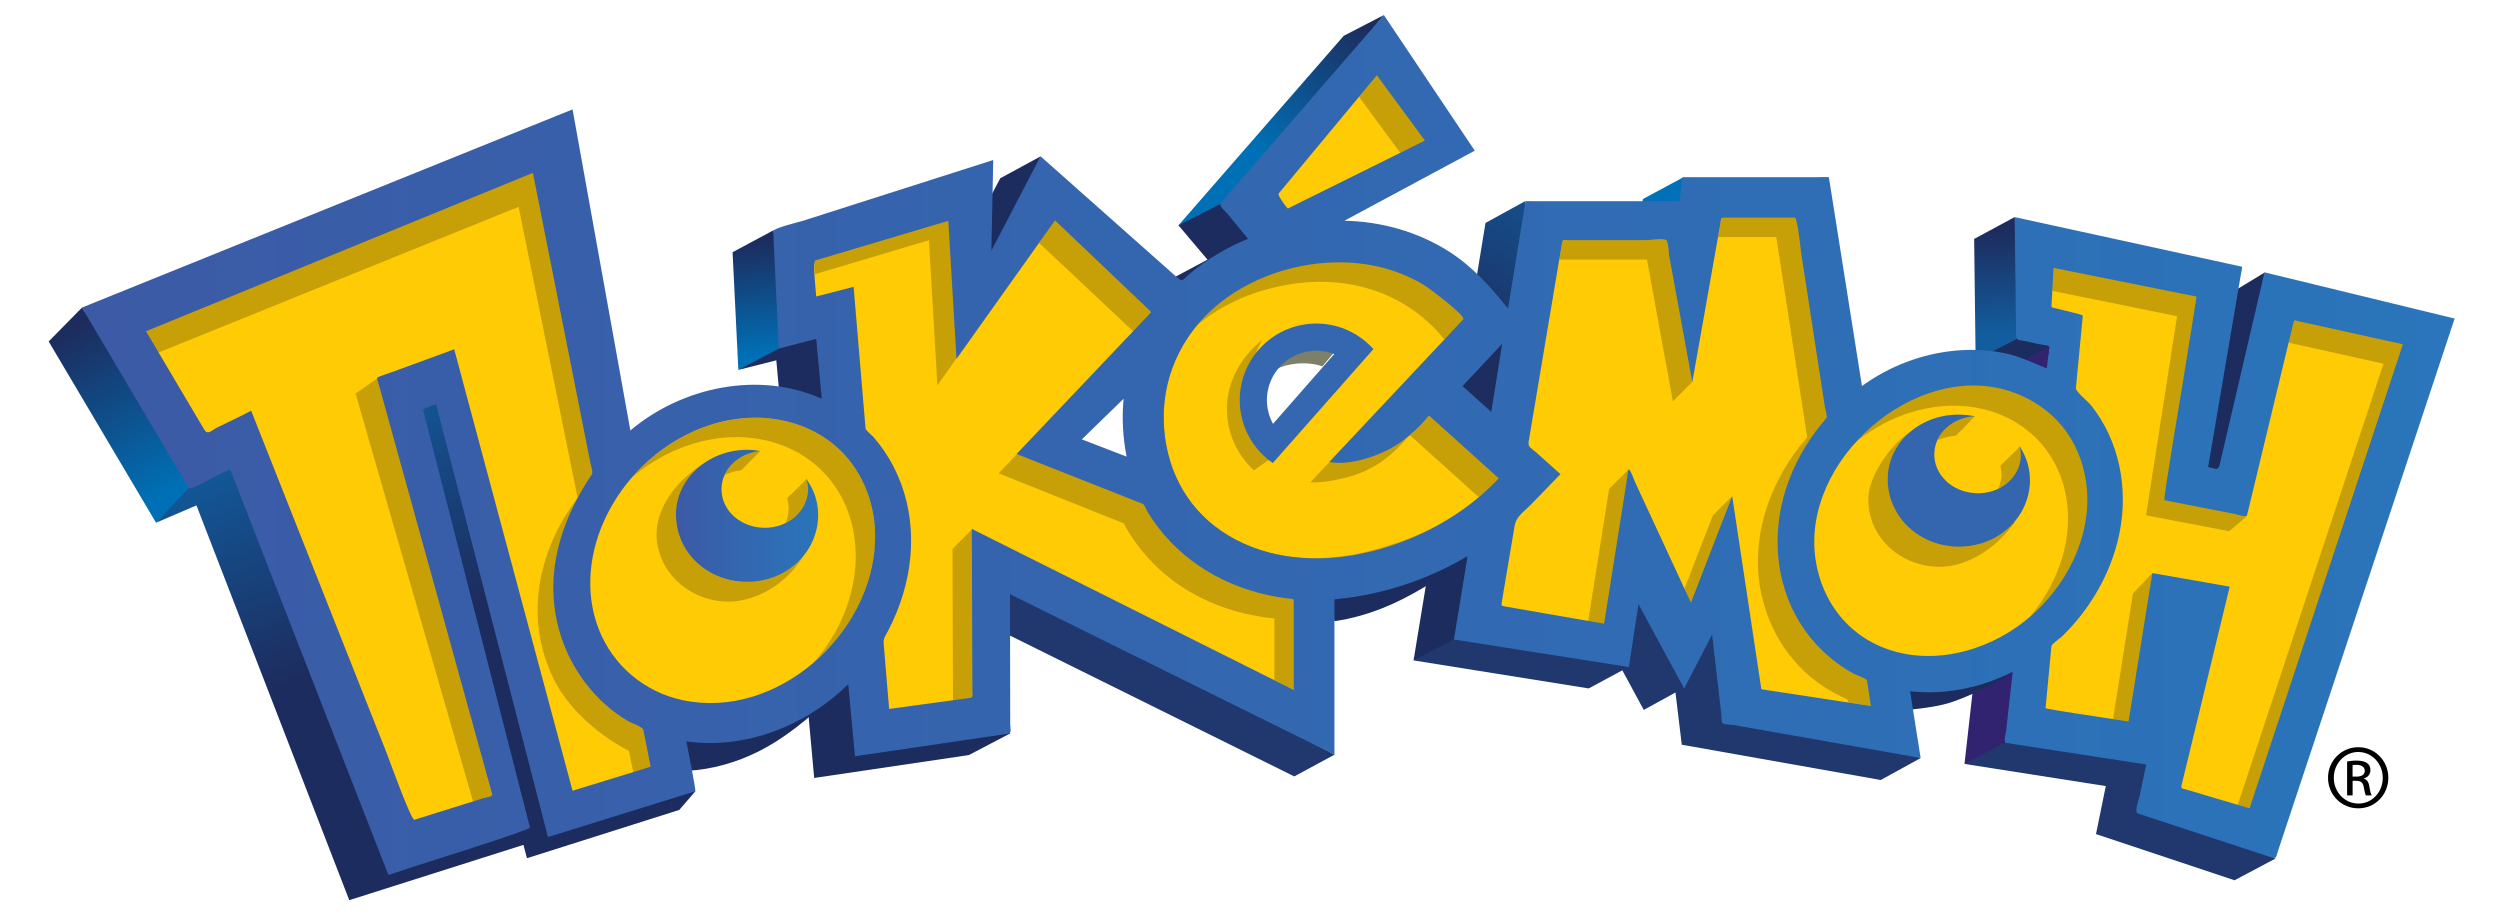 <?xml version="1.0" encoding="UTF-8"?>
<!-- Generator: Adobe Illustrator 14.0.0, SVG Export Plug-In . SVG Version: 6.00 Build 43363)  -->
<!DOCTYPE svg PUBLIC "-//W3C//DTD SVG 1.1//EN" "http://www.w3.org/Graphics/SVG/1.1/DTD/svg11.dtd">
<svg version="1.1" id="Layer_1" xmlns="http://www.w3.org/2000/svg" xmlns:xlink="http://www.w3.org/1999/xlink" x="0px" y="0px" width="280px" height="103px" viewBox="0 0 280 103" enable-background="new 0 0 280 103" xml:space="preserve">
<linearGradient id="SVGID_1_" gradientUnits="userSpaceOnUse" x1="747.711" y1="-892.37" x2="737.694" y2="-873.701" gradientTransform="matrix(1, 0, 0, -1, -728.96, -837.16)">
	<stop offset="0" style="stop-color:#0070B6"/>
	<stop offset="1" style="stop-color:#1D2C5E"/>
</linearGradient>
<polygon fill="url(#SVGID_1_)" points="17.477,58.544 22.278,53.965 9.189,34.446 5.451,38.243 "/>
<polygon fill="#0071B9" points="183.544,24.964 189.296,23.108 188.579,19.83 184.009,22.288 "/>
<linearGradient id="SVGID_2_" gradientUnits="userSpaceOnUse" x1="869.886" y1="-854.233" x2="882.601" y2="-840.609" gradientTransform="matrix(1, 0, 0, -1, -728.96, -837.16)">
	<stop offset="0" style="stop-color:#0070B6"/>
	<stop offset="1" style="stop-color:#1D2C5E"/>
</linearGradient>
<polygon fill="url(#SVGID_2_)" points="131.987,25.236 137.373,23.687 154.994,1.686 150.495,4.012 "/>
<polygon fill="#1D2C5E" points="245.635,53.832 249.507,33.031 253.655,30.512 249.807,54.969 "/>
<polygon fill="#1D2C5E" points="225.309,41.153 230.463,38.651 225.99,36.982 221.271,40.326 "/>
<linearGradient id="SVGID_3_" gradientUnits="userSpaceOnUse" x1="814.413" y1="-876.946" x2="812.897" y2="-864.208" gradientTransform="matrix(1, 0, 0, -1, -728.96, -837.16)">
	<stop offset="0" style="stop-color:#0070B6"/>
	<stop offset="1" style="stop-color:#1D2C5E"/>
</linearGradient>
<polygon fill="url(#SVGID_3_)" points="82.695,41.43 88.331,39.153 86.644,25.782 82.049,28.247 "/>
<linearGradient id="SVGID_4_" gradientUnits="userSpaceOnUse" x1="953.307" y1="-874.495" x2="952.701" y2="-862.997" gradientTransform="matrix(1, 0, 0, -1, -728.96, -837.16)">
	<stop offset="0" style="stop-color:#125D9E"/>
	<stop offset="1" style="stop-color:#1D2C5E"/>
</linearGradient>
<polygon fill="url(#SVGID_4_)" points="221.271,40.326 225.837,37.986 227.27,31.42 225.641,24.313 221.105,26.761 "/>
<polygon fill="#312370" points="220.023,85.561 228.008,83.986 229.572,38.798 225.018,41.191 "/>
<polygon fill="#21386E" points="239.788,84.52 224.553,83.182 220.023,85.561 235.848,88.041 234.751,93.417 250.266,98.59   254.828,96.172 "/>
<polygon fill="#21386E" points="184.368,66.189 162.57,69.925 158.318,73.966 177.934,77.105 181.701,75.076 184.102,79.512   187.652,77.561 188.359,83.409 210.643,87.361 215.096,84.912 "/>
<linearGradient id="SVGID_5_" gradientUnits="userSpaceOnUse" x1="910.872" y1="-857.921" x2="897.529" y2="-879.149" gradientTransform="matrix(1, 0, 0, -1, -728.96, -837.16)">
	<stop offset="0" style="stop-color:#125D9E"/>
	<stop offset="1" style="stop-color:#1D2C5E"/>
</linearGradient>
<polygon fill="url(#SVGID_5_)" points="158.318,73.966 162.832,71.621 170.568,44.11 170.838,22.514 166.377,24.969 "/>
<polygon fill="#1D2C5E" points="140.443,26.786 136.747,22.82 131.987,25.236 135.24,29.081 131.686,30.974 131.985,32.159 "/>
<polygon fill="#21386E" points="108.617,68.957 113.179,65.508 149.479,84.516 144.957,86.958 "/>
<polygon fill="#1D2C5E" points="106.525,30.406 112.344,28.644 116.543,17.516 112.032,19.963 "/>
<linearGradient id="SVGID_6_" gradientUnits="userSpaceOnUse" x1="792.782" y1="-891.97" x2="801.88" y2="-909.862" gradientTransform="matrix(1, 0, 0, -1, -728.96, -837.16)">
	<stop offset="0" style="stop-color:#105FA1"/>
	<stop offset="1" style="stop-color:#1D2C5E"/>
</linearGradient>
<path fill="url(#SVGID_6_)" d="M62.084,63.105l-4.646,3.188c0,0,0.986,5.185,2.257,8.79c1.278,3.619,4.32,6.525,4.32,6.525  c1.954,1.91,4.349,3.301,7.021,4.08c5.139,1.479,10.939,0.516,15.918-2.66c1.302-0.823,3.069-2.143,4.155-3.184  C86.215,82.816,62.084,63.105,62.084,63.105z"/>
<polygon fill="#1D2C5E" points="91.647,37.551 87.224,39.041 82.695,41.43 86.947,40.355 91.187,87.131 108.511,84.568   113.146,82.139 "/>
<linearGradient id="SVGID_7_" gradientUnits="userSpaceOnUse" x1="763.711" y1="-880.78" x2="775.313" y2="-907.675" gradientTransform="matrix(1, 0, 0, -1, -728.96, -837.16)">
	<stop offset="0" style="stop-color:#105FA1"/>
	<stop offset="1" style="stop-color:#1D2C5E"/>
</linearGradient>
<polygon fill="url(#SVGID_7_)" points="76.081,90.709 77.875,88.625 49.375,40.75 21.75,50.811 21.292,54.477 17.477,58.544   22.001,56.602 39.117,100.819 58.625,94.625 59.019,96.12 "/>
<path fill="#1D2C5E" d="M213.832,77.313l0.26,2.155c1.584-0.178,3.248-0.383,4.672-0.89c1.66-0.568,5.266-2.174,6.637-3.357  C224.887,75.408,216.438,77.598,213.832,77.313"/>
<path fill="#1D2C5E" d="M148.773,66.104l0.689,3.471c3.723-0.555,6.917-1.932,10.059-3.819c1.971-1.174,4.135-2.944,4.817-3.417  C163.857,62.646,148.773,66.104,148.773,66.104z"/>
<g>
	<path fill="#FFCB05" d="M49.625,43.75l-5.458-0.917l14.058,49.254l-10.752,3.499l-3.324,1.07l0,0l-1.437-3.193L26.6,52.186   l-0.377-0.839l-0.834,0.385l-0.557,0.256l-3.267,1.604c-0.482-0.808-1.282-2.162-1.838-3.101L12.34,38.006l-1.932-3.259   l51.78-20.882L70.303,49.5l1.953-1.416c1.316-0.955,2.746-1.771,4.25-2.426c2.6-1.099,5.29-1.66,7.985-1.66   c2.551,0,4.963,0.505,7.17,1.498l1.423,0.638l-0.143-1.553l-0.619-6.711l-0.1-1.064l-1.036,0.269l-3.109,0.806l-0.545-11.427   l22.774-7.276l-0.184,8.881l1.715,0.44l4.974-9.532l14.897,13.212l0.621,0.553l0.606-0.57c2.041-1.918,4.46-3.457,7.189-4.574   l1.14-0.466l-0.781-0.953l-2.686-3.274L154.9,3.181l8.957,13.365l-13.711,7.37l-3.045,1.638l3.457,0.073   c6.5,0.137,12.256,2.887,16.205,7.742l1.428,1.761l0.92,1.131l-1.528,1.622l-1.019,1.082l-3.426,3.654l-0.638,0.679l0.688,0.622   l3.211,2.891l1.242,1.117l0.267-1.648l1.231-7.627l0.315-1.958l0.01,0.011l0.324-2l1.839-11.26h16.418h0.77l0.131-0.759l0.32-1.928   h14.785l3.582,22.621l0.233,1.465l1.2-0.871c1.451-1.054,3.054-1.921,4.766-2.576c2.279-0.86,4.625-1.299,6.967-1.299   c2.788,0,5.495,0.644,7.836,1.861c0.063,0.045,0.15,0.103,0.271,0.151l1.11,0.446l0.131-1.192l0.269-2.465l0.088-0.808   l-0.795-0.177l-2.998-0.67l-0.146-11.792l22.856,5.031l-3.86,23.735l3.781,0.75l5.342-23.267l19.061,4.635L254.268,95.04   l-13.938-4.377L241.375,85l-15.835-2.59l0.787-7.069l0.187-1.682l-1.505,0.771c-0.713,0.363-1.403,0.668-2.055,0.908   c-2.274,0.86-4.603,1.295-6.922,1.295c-0.671,0-1.345-0.037-2.001-0.111l-1.188-0.133l0.187,1.18l0.979,6.218l-20.291-3.579   l-1.063-9.227l-0.342-2.957l-1.367,2.644l-2.336,4.505l-4.301-7.939l-1.293-2.385l-0.408,2.68l-0.938,6.146l-17.783-2.799   l1.379-8.435l0.314-1.935l-1.682,1.005c-2.91,1.745-6.254,3.059-10.217,4.016c-1.385,0.338-2.832,0.572-4.305,0.693l-0.834,0.07   v0.837v15.918l-35.023-17.31l-1.316-0.648l0.001,1.467l0.024,14.805L96.57,83.664l-0.658-7.109l-0.178-1.902l-1.365,1.339   C87.125,83.25,75.25,81.5,75.25,81.5l1.625,6.75L62,92.5L49.625,43.75z M126.982,42.287l-1.775,1.728l-4.675,4.543l-1.018,0.989   l1.325,0.512l5.014,1.935l1.54,0.593l-0.318-1.618c-0.414-2.09-0.522-4.182-0.328-6.217L126.982,42.287L126.982,42.287z    M147.398,37.12c-1.939,0-3.815,0.834-5.148,2.286c-2.022,2.208-2.415,5.465-0.977,8.103l0.381,0.715l0.613,1.143l0.862-0.966   l0.556-0.615l6.857-7.83l0.539-0.62l0.865-0.994l-1.234-0.457l-0.77-0.284C149.137,37.285,148.273,37.12,147.398,37.12   L147.398,37.12z"/>
</g>
<path fill="#7D7F68" d="M157.889,48.718c-0.065,0.058-0.127,0.132-0.179,0.208c0.069-0.063,0.136-0.118,0.207-0.176L157.889,48.718z  "/>
<polygon fill="#7D7F68" points="164.837,48.294 165.418,44.702 167.014,46.131 163.802,43.241 167.227,39.587 166.055,40.831   166.089,40.674 165.053,41.767 161.631,45.41 "/>
<polygon fill="#7D7F68" points="167.014,46.131 168.244,38.505 167.227,39.587 163.802,43.241 "/>
<path fill="#7D7F68" d="M121.166,49.208l0.052,0.022L121.166,49.208z"/>
<path fill="#C7A008" d="M140.128,52.38c0.274,0.277,0.021,0.078,0.328,0.288l2.095-1.477c-0.311-0.22-0.619-0.456-0.902-0.72  c-3.04-2.77-2.25-9-0.277-12.41C136.18,42.249,136.45,48.696,140.128,52.38"/>
<path fill="#C7A008" d="M165.418,55.868c-3.46,2.862-7.404,4.728-12.615,5.987c-1.139,0.261-2.255,0.451-3.347,0.547  c-8.271,0.813-15.21-2.985-17.843-9.146c-0.328-0.746-0.581-1.501-0.772-2.307c-1.218-5.188-0.178-9.824,2.385-13.458  c0.254-0.352,0.521-0.689,0.801-1.032c-0.131,0.112-0.265,0.208-0.374,0.313c-0.985,0.877-1.857,1.838-2.598,2.888  c-2.566,3.634-3.606,8.273-2.377,13.453c0.188,0.806,0.437,1.571,0.758,2.301c2.634,6.174,9.575,9.97,17.839,9.163  c1.101-0.105,2.213-0.288,3.353-0.563c5.217-1.26,9.158-3.117,12.618-5.979c0.845-0.695,1.66-1.453,2.451-2.282l-0.073-0.07  C165.545,55.752,165.486,55.811,165.418,55.868"/>
<polygon fill="#C7A008" points="116.37,27.199 115.995,26.853 107.079,39.377 107.129,40.185 "/>
<polygon fill="#C7A008" points="166.089,40.674 166.055,40.831 167.227,39.587 168.244,38.505 167.014,46.131 165.418,44.702   164.837,48.294 161.631,45.41 165.053,41.767 "/>
<polygon fill="#C7A008" points="160.061,15.727 154.146,8.136 152.208,10.843 156.825,17.115 "/>
<path fill="#C7A008" d="M60.75,17l7.332,35.99c0,0-4.67,11.046-3.207,16.26c2,7.125,7.278,9.781,7.278,9.781l1.136,7.269  l-2.123,1.367l-0.725-3.572c0,0-6.192-2.952-8.692-8.595c-4.734-10.685,2.947-19.726,2.947-19.726l-6.614-32.608L16.167,40.125  L14.75,36.75L60.75,17z"/>
<path fill="#C7A008" d="M97.708,57.119c-0.07-0.33-0.14-0.665-0.247-0.988c-0.841-3.025-2.648-5.44-5.017-7.047  c-3.834-2.604-9.186-3.139-14.52-0.887c-2.806,1.213-5.246,3.08-7.175,5.31c1.483-1.276,3.178-2.339,5.009-3.131  c5.322-2.259,10.674-1.725,14.521,0.876c2.369,1.609,4.161,4.023,5.02,7.044c0.095,0.324,0.169,0.664,0.243,1.005  c0.228,1.15,0.334,2.313,0.29,3.504c-0.111,3.482-1.402,6.988-3.549,9.982c-0.346,0.474-0.71,0.916-1.087,1.354  c1.222-1.055,2.313-2.222,3.245-3.529c2.156-2.975,3.444-6.487,3.558-9.99C98.047,59.452,97.95,58.27,97.708,57.119"/>
<path fill="#C7A008" d="M83.001,52.678c-0.021,0.033,2.167-2.168,2.142-2.168c-2.737-0.104-3.894,2.477-3.989,2.68  C81.716,52.918,82.336,52.741,83.001,52.678"/>
<path fill="#C7A008" d="M88.156,55.833c0.111,0.371,0.169,0.74,0.169,1.144c0,0.57-0.127,1.117-0.358,1.621  c0.438-0.229,3.603-1.764,2.376-5.016C90.409,53.682,88.077,55.823,88.156,55.833"/>
<path fill="#C7A008" d="M75.706,57.643c0-1.338,2.291-4.584,3.005-5.667c-3.618,2.299-5.176,5.404-5.176,7.849  c0,4.188,3.681,7.558,8.082,7.558c2.082,0,5.895-1.101,8.389-5.137c-1.307,0.859-4.629,2.918-6.372,2.918  C79.234,65.163,75.706,61.855,75.706,57.643"/>
<polygon fill="#C7A008" points="106.735,78.432 109.426,78.586 108.894,59.258 106.678,61.477 "/>
<polygon fill="#C7A008" points="104.985,43.146 107.113,40.164 106.659,23.867 91.232,29.197 91.287,30.703 104.04,26.906 "/>
<polygon fill="#C7A008" points="117.804,24.018 116.37,27.199 126.913,37.104 129.783,35.012 "/>
<path fill="#C7A008" d="M127.962,55.5l-14.064-4.65l-2.049,2.164l14.011,5.607c1.589,2.994,3.997,5.559,7.029,7.434  c2.935,1.795,6.289,2.87,9.841,3.211v6.92l2.172,1.084l0.687-10.396L127.962,55.5z"/>
<path fill="#C7A008" d="M150.546,53.544c3.454-0.833,5.446-2.635,7.161-4.618c-1.287,1.056-7.739,2.462-8.823,2.829l-2.125,2.263  C147.73,54.104,149.354,53.842,150.546,53.544"/>
<path fill="#C7A008" d="M144.264,29.629c-6.369,0.834-9.688,6.181-10.237,6.832c2.352-1.987,5.3-3.462,8.62-4.248  c7.881-1.906,14.83,0.497,19.125,5.807l2.658-2.25C160.176,30.552,152.143,27.729,144.264,29.629"/>
<path fill="#C7A008" d="M165.625,55.684c0.768-0.646,2.133-1.299,2.859-2.06l-8.528-7.62c-0.653,0.781-1.245,2.068-2.042,2.745  L165.625,55.684z"/>
<path fill="#C7A008" d="M209.389,76.104c-8.947-7.354-8.412-23.123-4.02-28.125l-3.942-24.715l-8.622,1.113l-0.384,2.177h6.524  l3.455,22.424c-4.396,5.019-6.521,11.744-5.051,17.899c1.137,4.757,4.059,8.606,8.265,10.834c0.423,0.231,0.86,0.435,1.307,0.625  l0.056,0.329l2.565,0.404C209.542,79.068,209.809,76.318,209.389,76.104z"/>
<polygon fill="#C7A008" points="187.361,44.959 189.543,42.755 187.249,25.99 175.001,26.9 174.63,29.078 184.464,29.078 "/>
<polygon fill="#C7A008" points="188.661,65.932 189.447,68.066 193.988,55.575 191.836,57.73 "/>
<polygon fill="#C7A008" points="180.221,54.747 177.878,69.561 180.122,70.418 182.407,52.564 "/>
<path fill="#C7A008" d="M226.574,47.832c1.287,0.919,2.385,2.082,3.211,3.465c0.652,1.061,1.145,2.249,1.46,3.553  c1.071,4.453-0.21,9.27-3.041,13.133c-0.285,0.393-0.599,0.771-0.899,1.144c1.15-0.989,15.118-11.292,1.471-24.824  c-15.01-4.948-20.691,4.845-21.223,5.466c1.586-1.348,3.416-2.463,5.398-3.221C218.031,44.623,223.029,45.29,226.574,47.832"/>
<path fill="#C7A008" d="M219.007,48.808c0.042,0.095,2.155-2.202,2.198-2.202c-2.671,0.11-3.954,1.399-3.822,1.994  c-0.16,0.231-0.29,0.46-0.392,0.713C217.561,49.029,218.615,48.811,219.007,48.808"/>
<path fill="#C7A008" d="M224.029,52.165c0.096,0.358,0.142,0.733,0.134,1.136c-0.024,0.516-0.158,0.989-0.354,1.43  c0.406-0.183,3.644-1.188,2.407-4.75C226.248,50.082,223.994,52.167,224.029,52.165"/>
<path fill="#C7A008" d="M216.938,63.475c3.021,0.129,6.362-1.727,8.758-5.007c-6.147,1.261-12.61-8.977-11.963-9.979  c-2.322,1.684-4.379,4.932-4.473,7.202C209.1,59.9,212.527,63.299,216.938,63.475"/>
<polygon fill="#C7A008" points="256.495,35.287 256.33,38.379 266.948,40.735 250.629,90.15 252.07,91.113 269.658,38.329 "/>
<polygon fill="#C7A008" points="240.357,57.712 249.667,59.5 251.642,57.827 243.141,55.844 246.288,32.927 229.742,29.629   229.857,32.577 243.833,35.417 "/>
<polygon fill="#C7A008" points="236.659,80.54 238.878,81.259 241.063,64.183 238.888,66.464 "/>
<polygon fill="#C7A008" points="42.333,42.333 39.823,44.074 53.125,90.263 56,89.583 "/>
<path fill="#7D7F68" d="M149.949,38.815c-2.066-0.795-4.992-0.556-6.572,1.173c-0.367,0.401-1.081,1.424-1.307,1.881  c1.529-1.216,4.252-1.479,6.037-0.835L149.949,38.815z"/>
<g>
	<g>
		<path fill="#3567B0" d="M153.223,38.491c-3.496-3.207-8.93-2.958-12.119,0.535c-3.208,3.487-2.956,8.924,0.545,12.118    c0.285,0.275,0.594,0.5,0.903,0.721l11.277-12.771C153.63,38.886,153.43,38.679,153.223,38.491z M142.575,47.474    c-1.103-2.025-0.88-4.596,0.769-6.398c1.586-1.728,4.016-2.22,6.088-1.421L142.575,47.474z"/>
	</g>
</g>
<polygon fill="#1E2D5F" points="168.291,37.089 162.046,43.106 167.979,48.434 "/>
<path fill="#3466AF" d="M226.199,49.981c0.095,0.379,0.144,0.754,0.132,1.153c-0.104,2.386-2.347,4.228-5.021,4.103  c-2.672-0.092-4.771-2.119-4.666-4.5c0.09-2.231,2.078-3.997,4.533-4.11c-0.467-0.105-0.953-0.16-1.462-0.178  c-4.473-0.193-8.129,2.975-8.282,6.919c-0.172,4.218,3.209,7.657,7.61,7.848c4.479,0.179,8.133-3,8.312-7.198  C227.407,52.563,226.977,51.168,226.199,49.981"/>
<linearGradient id="SVGID_8_" gradientUnits="userSpaceOnUse" x1="960.666" y1="1315.43" x2="976.595" y2="1315.43" gradientTransform="matrix(1, 0, 0, 1, -884.96, -1257.66)">
	<stop offset="0" style="stop-color:#3C5AA6"/>
	<stop offset="0.933" style="stop-color:#2B73B9"/>
	<stop offset="1" style="stop-color:#2A75BB"/>
</linearGradient>
<path fill="url(#SVGID_8_)" d="M90.504,54.798c0,2.396-2.179,4.316-4.848,4.316c-2.676,0-4.847-1.921-4.847-4.316  c0-2.233,1.91-4.074,4.358-4.288c-0.469-0.085-0.957-0.134-1.461-0.134c-4.472,0-8,3.317-8,7.267c0,4.215,3.529,7.521,7.928,7.521  c4.476,0,8.001-3.309,8.001-7.521c0-1.459-0.482-2.834-1.311-3.966C90.436,54.018,90.504,54.396,90.504,54.798"/>
<g>
	<g>
		
			<linearGradient id="SVGID_9_" gradientUnits="userSpaceOnUse" x1="894.137" y1="1307.492" x2="1159.88" y2="1307.492" gradientTransform="matrix(1, 0, 0, 1, -884.96, -1257.66)">
			<stop offset="0" style="stop-color:#3C5AA6"/>
			<stop offset="0.933" style="stop-color:#2B73B9"/>
			<stop offset="1" style="stop-color:#2A75BB"/>
		</linearGradient>
		<path fill="url(#SVGID_9_)" d="M167.227,39.588c0.34-0.361,0.68-0.722,1.02-1.083c-0.41,2.542-0.82,5.084-1.23,7.627    c-1.07-0.964-2.141-1.928-3.211-2.892C164.945,42.023,166.086,40.805,167.227,39.588 M154.209,8.432    c1.794,2.437,3.588,4.874,5.382,7.311c-4.468,2.215-8.936,4.43-13.403,6.645c-0.646,0.321-1.293,0.641-1.939,0.962    c-0.057,0.028-1.208-1.473-1.039-1.676c1.441-1.735,2.883-3.47,4.324-5.205C149.758,13.79,151.983,11.111,154.209,8.432     M66.317,53.082c-3.139,4.646-5.057,10.047-4.102,15.688c0.84,4.96,3.812,9.445,8.153,12.013c0.306,0.181,1.617,0.611,1.688,0.966    c0.127,0.639,0.253,1.278,0.38,1.918c0.129,0.648,0.257,1.298,0.386,1.946c0.064,0.323,0.037,0.267-0.274,0.362    c-2.608,0.802-5.216,1.604-7.825,2.406c-0.199,0.062-0.397,0.122-0.596,0.184c-2.347-8.755-4.694-17.51-7.041-26.265    c-2.071-7.725-4.142-15.45-6.213-23.176c-2.315,0.847-4.63,1.695-6.945,2.542c-0.127,0.046-1.731,0.578-1.71,0.654    c0.08,0.29,0.161,0.581,0.241,0.871c1.17,4.227,2.341,8.454,3.511,12.681c2.954,10.667,5.907,21.335,8.86,32.002    c0.102,0.368,0.204,0.736,0.306,1.104c0.07,0.251-0.829,0.371-1.02,0.431c-2.569,0.803-5.137,1.604-7.706,2.407    c-0.356,0.111-2.879-6.906-3.104-7.477c-4.413-11.149-8.826-22.299-13.239-33.449c-0.645-1.629-1.29-3.259-1.935-4.888    c-1.241,0.652-2.511,1.252-3.771,1.865c-0.684,0.333-1.086,0.923-1.493,0.235c-0.748-1.263-1.495-2.526-2.243-3.789    c-1.423-2.404-2.846-4.808-4.27-7.211c8.69-3.558,17.379-7.115,26.069-10.672c5.754-2.355,11.507-4.711,17.261-7.066    c1.938,9.772,3.875,19.544,5.813,29.316c0.213,1.078,0.427,2.156,0.641,3.234C66.208,52.25,66.412,52.761,66.317,53.082     M70.6,48.213c-1.764-9.799-3.528-19.598-5.292-29.397c-0.394-2.188-0.788-4.377-1.182-6.566    c-7.773,3.141-15.547,6.281-23.321,9.422c-10.019,4.048-20.037,8.096-30.055,12.143c-0.524,0.212-1.048,0.423-1.572,0.635    c2.344,3.958,4.687,7.917,7.029,11.875c0.957,1.617,1.914,3.233,2.87,4.85c0.682,1.152,1.357,2.309,2.051,3.454    c0.208,0.343,2.402-0.99,2.78-1.176c0.619-0.305,1.236-0.609,1.862-0.897c3.366,8.626,6.731,17.253,10.097,25.879    c2.038,5.222,4.075,10.442,6.112,15.664c0.475,1.216,0.949,2.432,1.423,3.647c0.101,0.259,0.056,0.267,0.33,0.177    c0.871-0.288,1.742-0.576,2.612-0.864c1.089-0.36,13.084-4.102,13.014-4.377c-0.846-3.304-1.692-6.607-2.538-9.911    c-2.901-11.332-5.802-22.663-8.702-33.994c-0.206-0.802-0.411-1.604-0.616-2.407c-0.04-0.156-0.08-0.313-0.12-0.469    c-0.023-0.092,1.282-0.579,1.452-0.651c2.29,8.856,4.58,17.713,6.87,26.568c1.891,7.311,3.781,14.621,5.671,21.932    c4.036-1.254,8.073-2.508,12.109-3.761c1.463-0.455,2.925-0.909,4.388-1.363c0.114-0.035-0.906-5.052-1.003-5.59    c6.672,0.925,13.384-1.749,18.138-6.396c0.25,2.688,0.5,5.375,0.749,8.063c4.94-0.728,9.88-1.455,14.82-2.182    c0.81-0.12,1.619-0.239,2.429-0.358c0.305-0.045,0.14-0.762,0.14-1.015c-0.005-2.895-0.01-5.79-0.015-8.686    c-0.003-1.971-0.007-3.942-0.01-5.914c8.83,4.364,17.659,8.728,26.488,13.092c3.283,1.622,6.565,3.245,9.849,4.867    c0-4.333,0-8.665,0-12.998c0-1.064,0-2.129,0-3.193c0-0.303,0-0.605,0-0.909c0-0.342-0.078-0.278,0.365-0.321    c5.045-0.483,10.199-2.197,14.547-4.802c-0.509,3.113-1.018,6.226-1.526,9.339c6.53,1.027,13.062,2.056,19.592,3.083    c0.358-2.35,0.717-4.7,1.075-7.05c1.706,3.151,3.411,6.302,5.117,9.453c1.043-2.009,2.085-4.019,3.128-6.027    c0.282,2.443,0.564,4.887,0.847,7.331c0.068,0.592,0.137,1.185,0.205,1.776c0.017,0.143-0.013,0.678,0.091,0.789    c0.168,0.181,1.069,0.188,1.3,0.229c5.689,1.003,11.379,2.006,17.067,3.009c1.282,0.226,2.563,0.452,3.846,0.678    c-0.393-2.491-0.785-4.982-1.178-7.474c3.939,0.446,7.973-0.392,11.492-2.187c-0.245,2.199-0.489,4.398-0.734,6.597    c-0.03,0.277-0.345,1.324,0.003,1.378c0.761,0.117,1.522,0.234,2.284,0.353c4.466,0.688,8.933,1.376,13.398,2.063    c-0.241,1.158-0.482,2.317-0.723,3.476c-0.078,0.373-0.658,1.862-0.219,2.007c2.287,0.751,4.574,1.503,6.86,2.254    c2.615,0.859,5.229,1.719,7.844,2.577c0.883,0.291,0.722,0.206,1.001-0.637c3.134-9.445,6.267-18.89,9.4-28.335    c3.294-9.929,6.589-19.858,9.883-29.787c0.166-0.5,0.332-1.001,0.498-1.501c-7.099-1.726-14.196-3.452-21.295-5.178    c-0.93,3.99-1.859,7.979-2.788,11.969c-0.592,2.539-1.184,5.078-1.774,7.617c-0.159,0.683-0.318,1.365-0.478,2.047    c-0.151,0.652-0.658,0.275-1.272,0.179c0.796-4.682,1.591-9.363,2.387-14.045c0.422-2.487,0.845-4.973,1.268-7.46    c0.015-0.088,0.203-0.922,0.127-0.939c-0.492-0.107-0.985-0.215-1.478-0.322c-7.992-1.744-15.983-3.488-23.976-5.232    c0.047,3.726,0.094,7.452,0.141,11.177c0.009,0.728,0.019,1.457,0.027,2.185c0.007,0.525,0.541,0.415,1.021,0.522    c0.556,0.125,1.112,0.249,1.668,0.374c0.164,0.037,0.912,0.087,1.017,0.228c0.108,0.146-0.104,0.957-0.123,1.135    c-0.048,0.443-0.096,0.886-0.144,1.329c-1.611-0.641-3.056-1.375-4.786-1.72c-1.781-0.354-3.612-0.438-5.42-0.276    c-3.773,0.34-7.438,1.744-10.502,3.968c-0.731-4.617-1.463-9.234-2.194-13.851c-0.422-2.661-0.843-5.322-1.265-7.983    c-0.081-0.512-0.162-1.023-0.243-1.535c-0.012-0.073-1.282-0.02-1.384-0.02c-4.982,0-9.966,0-14.949,0    c-0.178,0-0.266,2.689-0.48,2.689c-0.684,0-1.367,0-2.051,0c-3.059,0-6.118,0-9.177,0c-1.736,0-3.473,0-5.209,0    c-0.062,0-0.722-0.036-0.73,0.017c-0.078,0.48-0.156,0.96-0.235,1.441c-0.574,3.522-1.149,7.043-1.725,10.565    c-1.954-2.414-3.937-4.68-6.586-6.371c-3.497-2.231-7.598-3.381-11.734-3.467c4.865-2.615,9.73-5.23,14.596-7.845    c-3.393-5.063-6.785-10.126-10.178-15.189c-6.081,7.007-12.163,14.015-18.245,21.022c-0.318,0.367,0.466,0.911,0.716,1.216    c0.771,0.94,1.542,1.881,2.313,2.821c-2.353,0.961-4.567,2.268-6.515,3.905c-0.957,0.804-0.769,1.01-1.575,0.295    c-1.758-1.559-3.516-3.119-5.273-4.678c-3.291-2.92-6.581-5.839-9.872-8.759c-1.837,3.522-3.675,7.044-5.513,10.566    c0.071-3.385,0.141-6.77,0.212-10.154c-4.267,1.363-8.533,2.726-12.8,4.089c-2.839,0.907-5.679,1.814-8.519,2.722    c-0.329,0.105-3.344,0.831-3.328,1.161c0.209,4.382,0.418,8.765,0.628,13.148c1.398-0.363,2.796-0.725,4.194-1.088    c0.207,2.237,0.414,4.475,0.62,6.712C84.998,41.502,76.399,43.324,70.6,48.213 M98.001,60.617    c-0.339,10.441-10.976,20.02-21.53,17.803c-4.291-0.901-7.826-3.884-9.417-7.973c-1.627-4.181-1.045-8.845,0.932-12.802    c3.042-6.089,9.335-10.675,16.25-10.861c3.589-0.097,7.204,1.094,9.82,3.6C96.803,53.014,98.149,56.849,98.001,60.617     M144.902,77.27c-8.796-4.399-17.592-8.799-26.389-13.198c-3.222-1.611-6.444-3.224-9.667-4.835    c0.017,4.971,0.034,9.942,0.05,14.913c0.004,1.078,0.007,2.156,0.011,3.233c0.001,0.49,0.171,0.725-0.326,0.793    c-2.725,0.371-5.45,0.743-8.175,1.114c-0.275,0.037-0.549,0.075-0.824,0.112c-0.203-2.433-0.406-4.866-0.609-7.299    c-0.051-0.608,0.159-0.818,0.468-1.405c0.698-1.326,1.272-2.719,1.703-4.155c0.811-2.703,1.107-5.569,0.753-8.375    c-0.346-2.746-1.319-5.41-2.887-7.696c-0.365-0.532-0.761-1.043-1.184-1.529c-0.156-0.179-0.868-0.741-0.885-0.953    c-0.019-0.223-0.038-0.446-0.057-0.669c-0.231-2.749-0.463-5.499-0.695-8.248c-0.195-2.316-0.39-4.633-0.585-6.949    c-1.396,0.362-2.792,0.724-4.188,1.086c-0.025-0.54-0.439-3.939-0.073-4.048c1.468-0.438,2.937-0.875,4.405-1.312    c3.487-1.038,6.974-2.077,10.461-3.115c0.306,5.149,0.612,10.299,0.918,15.448c3.678-5.167,7.356-10.335,11.034-15.503    c3.48,3.315,6.961,6.629,10.442,9.944c0.347,0.331,0.4,0.271,0.079,0.609c-0.588,0.62-1.177,1.24-1.766,1.86    c-2.088,2.2-4.176,4.399-6.264,6.599c-2.263,2.384-4.526,4.769-6.79,7.153c4.504,1.782,9.008,3.563,13.511,5.344    c0.211,0.084,0.421,0.167,0.632,0.25c0.165,0.065,0.399,0.683,0.495,0.844c0.381,0.638,0.8,1.253,1.254,1.842    c1.67,2.163,3.807,3.955,6.198,5.273c2.543,1.401,5.361,2.263,8.237,2.627c0.71,0.091,0.707-0.054,0.707,0.55    c0,0.569,0,1.14,0,1.709C144.901,71.946,144.901,74.607,144.902,77.27 M126.181,51.144c-1.672-0.645-3.343-1.29-5.015-1.935    c1.558-1.515,3.117-3.029,4.675-4.544C125.634,46.826,125.761,49.015,126.181,51.144 M165.418,55.868    c-7.498,6.203-20.005,9.449-28.595,3.622c-4.14-2.808-6.347-7.36-6.483-12.321c-0.152-5.501,2.521-10.555,6.959-13.757    c4.342-3.132,10.118-4.567,15.423-3.85c2.375,0.321,4.685,1.104,6.74,2.341c0.468,0.282,4.79,3.476,4.408,3.882    c-3.449,3.672-6.899,7.344-10.35,11.016c-1.546,1.646-3.093,3.292-4.639,4.938c2.089,0.394,4.733-0.43,6.581-1.359    c1.817-0.914,3.283-2.305,4.592-3.84c2.607,2.345,5.216,4.689,7.817,7.04C167.095,54.386,166.274,55.149,165.418,55.868     M197.271,77.195c-1.089-7.212-2.178-14.423-3.267-21.635c-1.54,3.979-3.079,7.956-4.619,11.935    c-2.079-4.485-4.159-8.972-6.238-13.457c-0.074-0.16-0.533-1.46-0.716-1.46c-0.115,0-0.256,1.372-0.277,1.506    c-0.459,2.898-0.917,5.796-1.376,8.694c-0.373,2.358-0.746,4.717-1.119,7.075c-2.312-0.402-4.624-0.805-6.936-1.207    c-1.304-0.227-2.607-0.453-3.911-0.681c-0.747-0.13-0.693-0.044-0.566-0.797c0.464-2.761,0.929-5.522,1.393-8.283    c0.178-1.056,1.039-1.561,1.77-2.313c0.998-1.028,1.996-2.056,2.994-3.084c0.124-0.127,0.247-0.255,0.371-0.382    c-0.911-0.815-1.822-1.631-2.732-2.447c-0.456-0.408-0.938-0.564-0.838-1.166c0.359-2.141,0.72-4.281,1.079-6.422    c0.889-5.288,1.777-10.576,2.666-15.864c0.077-0.462,0.259-0.309,0.738-0.309c1.315,0,2.631,0,3.946,0c1.571,0,3.143,0,4.715,0    c0.383,0,1.973-0.254,2.282,0c0.233,0.191,0.265,1.447,0.316,1.729c0.25,1.364,0.5,2.728,0.75,4.091    c0.531,2.903,1.063,5.806,1.595,8.708c0.083,0.455,0.167,0.909,0.25,1.364c0.865-4.884,1.729-9.767,2.595-14.651    c0.184-1.036,0.367-2.072,0.551-3.108c0.103-0.581-0.017-0.658,0.577-0.658c2.587,0,5.175,0,7.762,0    c0.291,0,0.657,3.645,0.712,3.998c0.476,3.093,0.951,6.185,1.427,9.278c0.403,2.621,0.807,5.243,1.21,7.864    c0.053,0.338,0.279,0.957,0.2,1.298c-1.774,2.021-3.206,4.35-4.17,6.863c-2.036,5.3-1.792,11.346,1.271,16.21    c1.449,2.301,3.475,4.205,5.85,5.527c0.25,0.14,1.549,0.59,1.583,0.811c0.046,0.308,0.093,0.616,0.14,0.925    c0.097,0.641,0.194,1.28,0.291,1.921C205.449,78.444,201.36,77.819,197.271,77.195 M225.996,70.146    c-4.732,3.366-11.307,4.612-16.557,1.675c-4.694-2.627-6.893-8.11-6.069-13.32c1.723-10.893,15.792-20.042,25.629-12.65    c3.799,2.855,5.329,7.727,4.618,12.329C232.874,62.985,229.925,67.346,225.996,70.146 M251.951,90.538    c-2.343-0.698-4.686-1.396-7.028-2.094c-0.579-0.172-0.694-0.055-0.56-0.61c0.2-0.825,0.4-1.65,0.601-2.476    c1.396-5.762,2.794-11.524,4.191-17.286c0.191-0.789,0.383-1.579,0.574-2.369c-2.889-0.507-5.778-1.014-8.667-1.521    c-0.785,4.899-1.57,9.799-2.355,14.698c-0.104,0.641-0.206,1.282-0.309,1.923c-0.004,0.026-2.154-0.331-2.297-0.354    c-0.551-0.088-7.014-1.021-7.001-1.147c0.221-2.314,0.441-4.629,0.662-6.943c0.021-0.226,0.975-0.876,1.162-1.058    c0.447-0.434,0.878-0.885,1.29-1.353c0.884-1.005,1.682-2.086,2.381-3.228c1.315-2.149,2.28-4.521,2.784-6.992    c1.016-4.99,0.01-10.349-3.206-14.368c-0.281-0.352-1.708-1.518-1.673-1.891c0.044-0.46,0.088-0.92,0.132-1.379    c0.147-1.541,0.294-3.082,0.441-4.623c0.067-0.709,0.135-1.419,0.202-2.128c0.009-0.087-2.587-0.695-2.817-0.757    c-0.099-0.026-0.701-0.116-0.695-0.229c0.025-0.464,0.05-0.928,0.074-1.392c0.053-0.986,0.105-1.973,0.158-2.959    c4.851,0.975,9.7,1.95,14.551,2.924c0.087,0.018,1.474,0.277,1.47,0.305c-0.079,0.489-0.157,0.979-0.235,1.467    c-0.425,2.655-0.85,5.31-1.274,7.965c-0.15,0.94-2.255,13.331-2.088,13.364c2.579,0.503,5.158,1.006,7.737,1.509    c0.223,0.044,1.449,0.439,1.512,0.182c0.155-0.645,0.311-1.288,0.465-1.933c1.374-5.705,2.748-11.41,4.122-17.115    c0.195-0.812,0.392-1.624,0.587-2.435c0.114-0.477,0.137-0.355,0.633-0.246c2.79,0.616,5.579,1.231,8.369,1.847    c1.092,0.241,2.185,0.482,3.276,0.723c-2.747,8.315-5.493,16.63-8.24,24.946c-2.964,8.975-5.928,17.948-8.893,26.923    C251.976,90.465,251.963,90.502,251.951,90.538"/>
	</g>
</g>
<path d="M263.488,86.982h0.435c0.509,0,0.933-0.178,0.933-0.66c0-0.321-0.252-0.66-0.933-0.66c-0.194,0-0.331,0.023-0.435,0.041  V86.982z M263.488,89.085h-0.612v-3.797c0.315-0.056,0.618-0.103,1.073-0.103c0.578,0,0.96,0.127,1.178,0.295  c0.245,0.168,0.359,0.42,0.359,0.785c0,0.502-0.334,0.801-0.739,0.935v0.022c0.334,0.063,0.554,0.361,0.633,0.926  c0.087,0.594,0.185,0.816,0.237,0.935h-0.629c-0.088-0.116-0.178-0.47-0.254-0.968c-0.094-0.482-0.342-0.663-0.826-0.663h-0.416  v1.633H263.488L263.488,89.085z M264.124,84.221c-1.504,0-2.739,1.291-2.739,2.883c0,1.623,1.235,2.894,2.756,2.894  c1.506,0.021,2.729-1.271,2.729-2.878c0-1.605-1.223-2.896-2.729-2.896h-0.017V84.221z M264.143,83.688  c1.854,0,3.35,1.516,3.35,3.414c0,1.934-1.494,3.431-3.364,3.431c-1.872,0-3.39-1.496-3.39-3.431c0-1.898,1.516-3.414,3.39-3.414  H264.143z"/>
</svg>